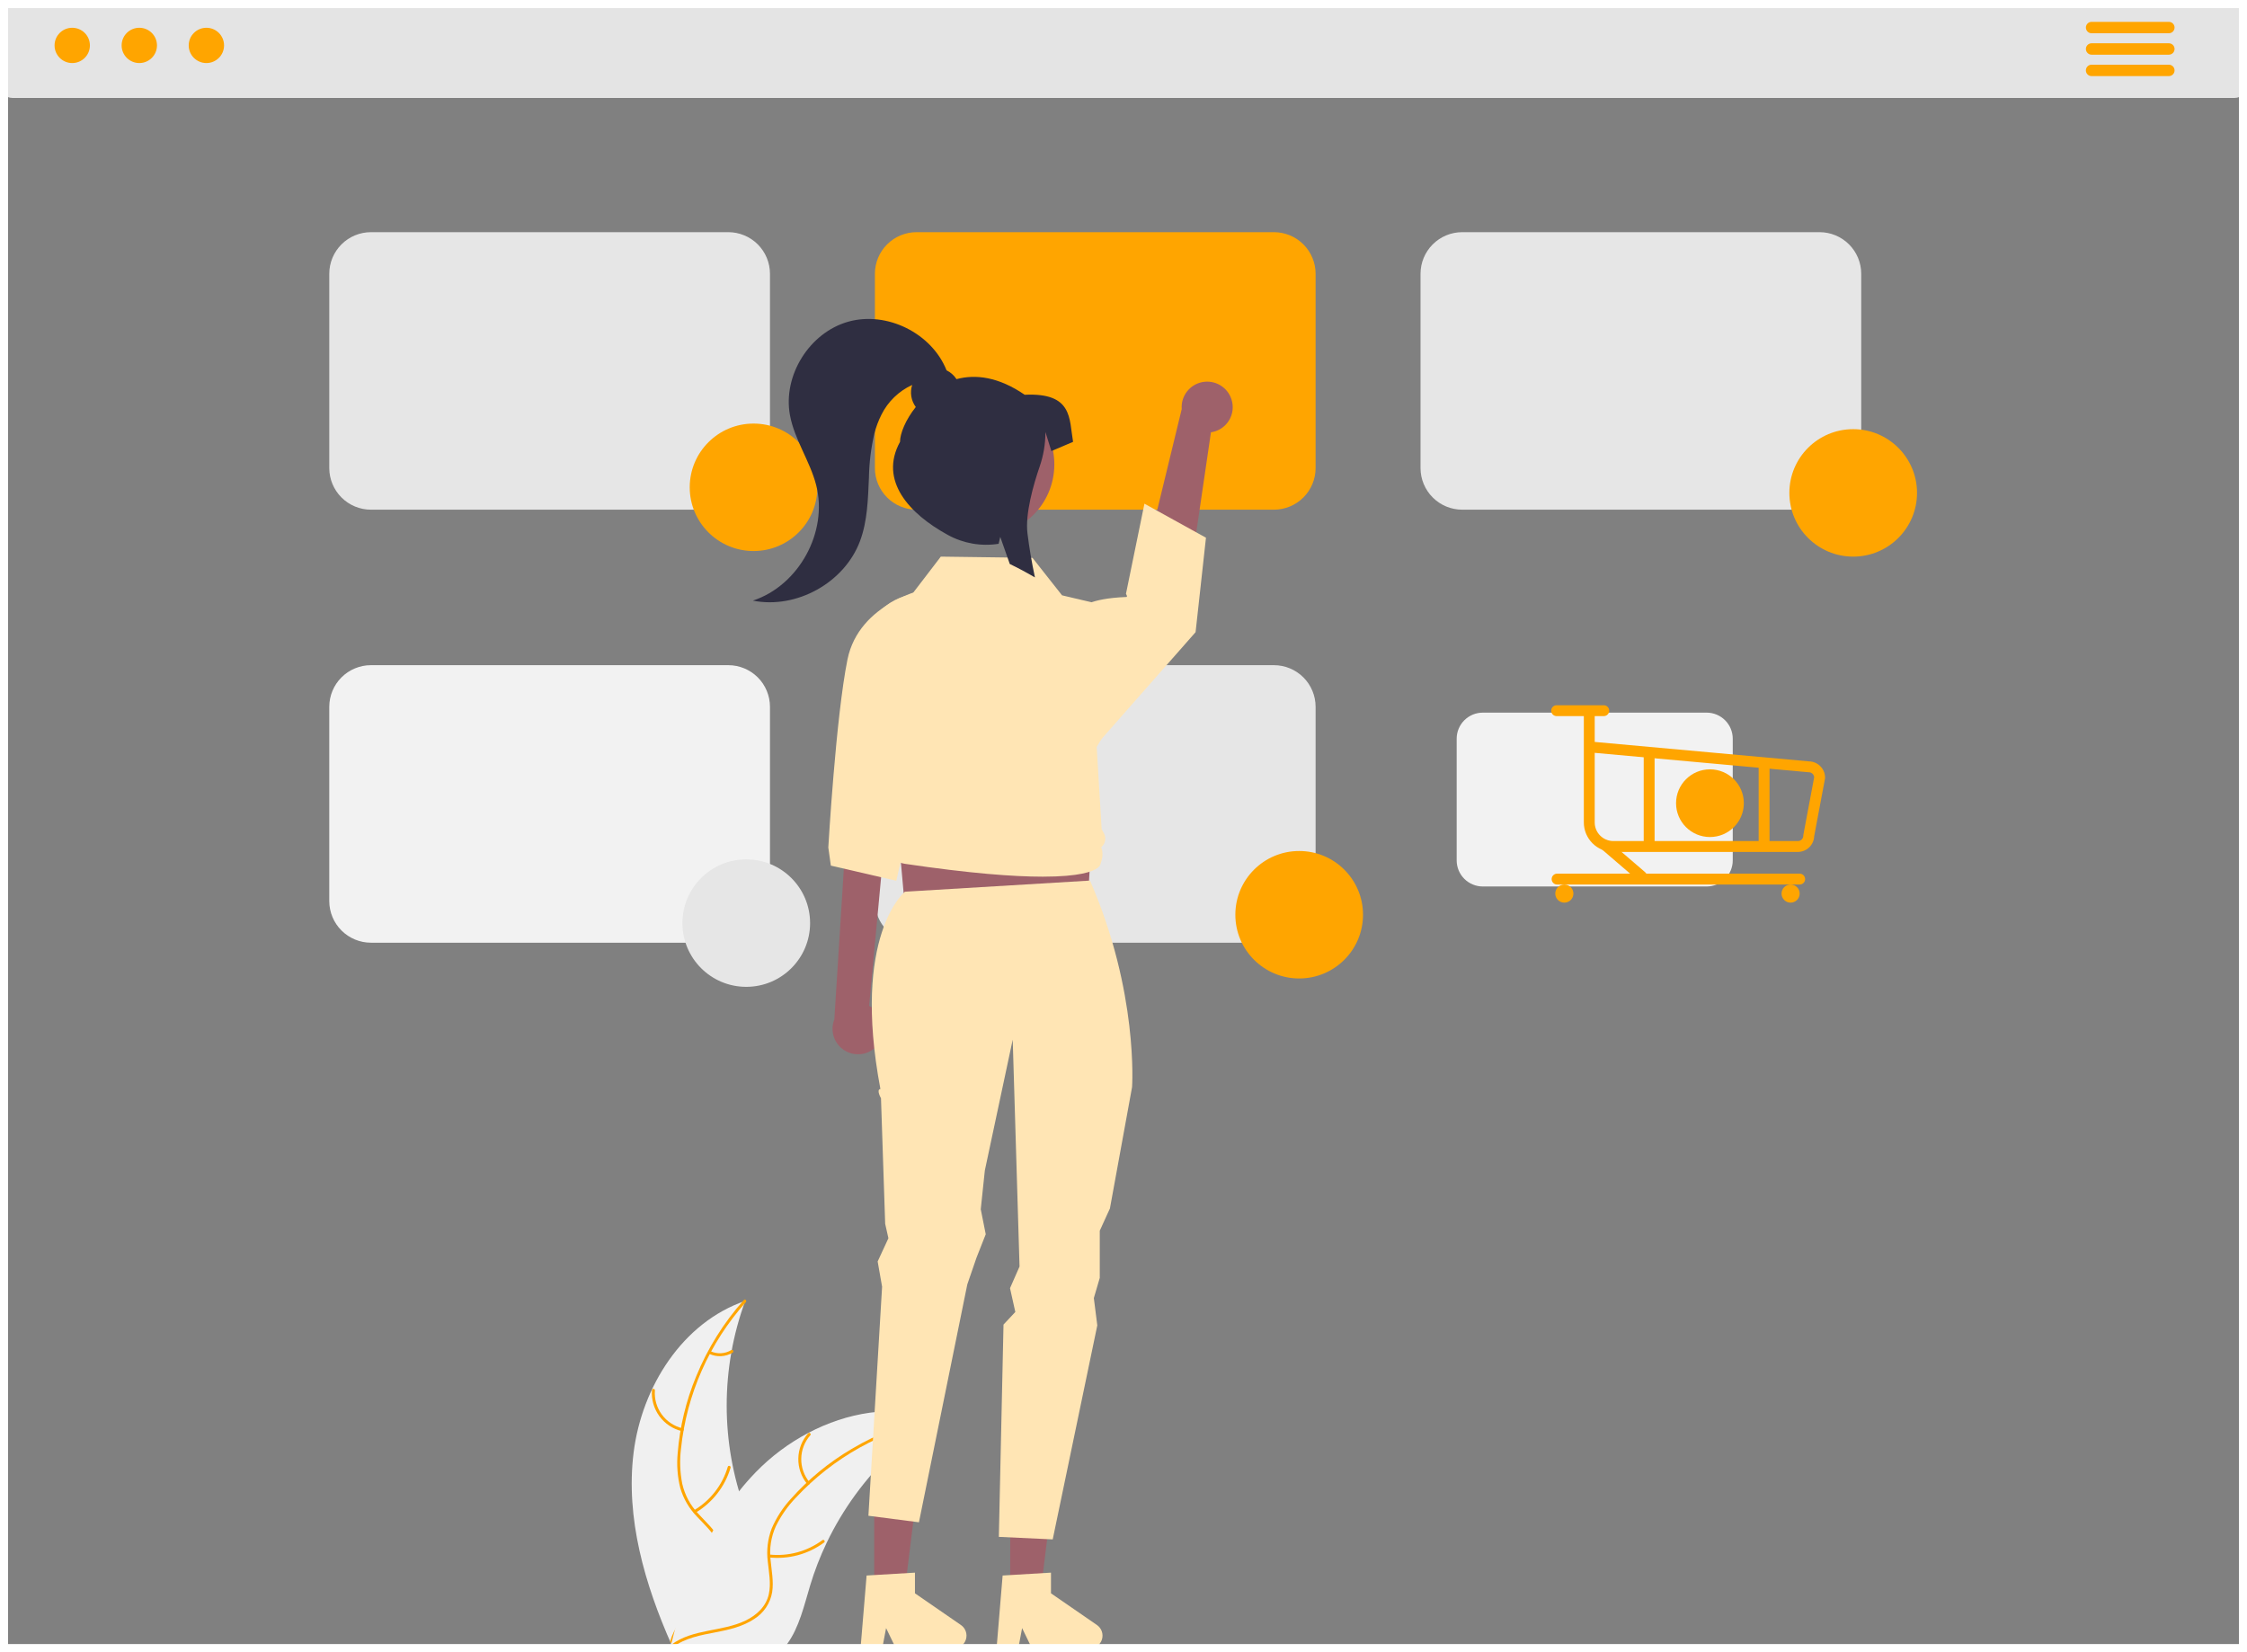 <svg width="559" height="411" viewBox="0 0 559 411" fill="none" xmlns="http://www.w3.org/2000/svg">
<rect x="0" y="0" width="559" height="411" fill="#808080" stroke="none"/>
<g clip-path="url(#clip0_4_66)">
<path d="M555.904 24.368H3.096C2.275 24.367 1.488 24.041 0.908 23.462C0.327 22.882 0.001 22.096 0 21.277V3.092C0.001 2.272 0.327 1.486 0.908 0.906C1.488 0.327 2.275 0.001 3.096 0H555.904C556.725 0.001 557.512 0.327 558.092 0.906C558.673 1.486 558.999 2.272 559 3.092V21.277C558.999 22.096 558.673 22.882 558.092 23.462C557.512 24.041 556.725 24.367 555.904 24.368Z" fill="#E4E4E4"/>
<path d="M17.97 15.686C20.398 15.686 22.366 13.721 22.366 11.297C22.366 8.873 20.398 6.908 17.97 6.908C15.542 6.908 13.574 8.873 13.574 11.297C13.574 13.721 15.542 15.686 17.97 15.686Z" fill="#FFA500"/>
<path d="M34.656 15.686C37.084 15.686 39.053 13.721 39.053 11.297C39.053 8.873 37.084 6.908 34.656 6.908C32.228 6.908 30.26 8.873 30.26 11.297C30.26 13.721 32.228 15.686 34.656 15.686Z" fill="#FFA500"/>
<path d="M51.344 15.686C53.772 15.686 55.74 13.721 55.74 11.297C55.74 8.873 53.772 6.908 51.344 6.908C48.916 6.908 46.947 8.873 46.947 11.297C46.947 13.721 48.916 15.686 51.344 15.686Z" fill="#FFA500"/>
<path d="M539.554 8.276H520.339C519.962 8.275 519.601 8.125 519.335 7.859C519.069 7.592 518.919 7.231 518.919 6.855C518.919 6.479 519.069 6.118 519.335 5.851C519.601 5.585 519.962 5.435 520.339 5.434H539.554C539.932 5.434 540.294 5.583 540.561 5.849C540.828 6.115 540.978 6.476 540.979 6.852C540.98 7.229 540.83 7.59 540.564 7.857C540.298 8.124 539.937 8.275 539.56 8.276H539.554Z" fill="#FFA500"/>
<path d="M539.554 13.605H520.339C519.962 13.604 519.601 13.454 519.335 13.188C519.069 12.921 518.919 12.56 518.919 12.184C518.919 11.808 519.069 11.447 519.335 11.18C519.601 10.914 519.962 10.764 520.339 10.763H539.554C539.932 10.763 540.294 10.912 540.561 11.178C540.828 11.444 540.978 11.805 540.979 12.181C540.98 12.558 540.83 12.919 540.564 13.187C540.298 13.453 539.937 13.604 539.56 13.605H539.554Z" fill="#FFA500"/>
<path d="M539.554 18.934H520.339C519.962 18.934 519.6 18.785 519.333 18.518C519.066 18.252 518.916 17.89 518.916 17.513C518.916 17.136 519.066 16.775 519.333 16.508C519.6 16.242 519.962 16.092 520.339 16.092H539.554C539.932 16.091 540.294 16.24 540.562 16.506C540.829 16.772 540.98 17.134 540.98 17.511C540.981 17.887 540.832 18.249 540.565 18.516C540.299 18.783 539.937 18.933 539.56 18.934H539.554Z" fill="#FFA500"/>
<path d="M157.626 361.37C159.66 345.039 169.797 328.948 185.397 323.634C179.244 340.443 179.246 358.883 185.4 375.691C187.797 382.165 191.139 389.116 188.884 395.64C187.481 399.7 184.049 402.806 180.213 404.748C176.376 406.69 172.119 407.616 167.914 408.523L167.087 409.206C160.412 394.159 155.592 377.701 157.626 361.37Z" fill="#F0F0F0"/>
<path d="M185.551 323.943C176.467 334.105 170.821 346.867 169.415 360.416C169.06 363.328 169.167 366.277 169.733 369.155C170.374 371.941 171.751 374.504 173.72 376.579C175.517 378.551 177.584 380.36 178.87 382.733C179.51 383.957 179.884 385.303 179.967 386.682C180.049 388.061 179.839 389.442 179.35 390.734C178.214 393.985 175.977 396.635 173.698 399.151C171.168 401.944 168.496 404.805 167.421 408.508C167.291 408.956 166.601 408.728 166.731 408.28C168.602 401.838 174.866 398.179 177.853 392.376C179.247 389.669 179.832 386.525 178.525 383.667C177.382 381.168 175.253 379.301 173.416 377.32C171.465 375.324 170.033 372.882 169.246 370.206C168.536 367.366 168.315 364.426 168.593 361.512C169.113 354.942 170.665 348.494 173.192 342.405C176.037 335.439 180.054 329.011 185.071 323.399C185.381 323.051 185.86 323.598 185.551 323.943L185.551 323.943Z" fill="#FFA500"/>
<path d="M169.61 356.027C167.365 355.483 165.387 354.16 164.029 352.294C162.671 350.428 162.022 348.141 162.197 345.842C162.205 345.748 162.249 345.661 162.32 345.599C162.391 345.537 162.483 345.505 162.577 345.51C162.672 345.515 162.76 345.556 162.825 345.624C162.889 345.693 162.924 345.784 162.923 345.878C162.756 348.019 163.361 350.149 164.629 351.884C165.897 353.619 167.745 354.844 169.838 355.338C170.293 355.446 170.062 356.134 169.61 356.027Z" fill="#FFA500"/>
<path d="M172.677 375.699C176.731 373.282 179.724 369.429 181.059 364.906C181.191 364.458 181.881 364.686 181.749 365.134C180.351 369.837 177.228 373.841 173.004 376.347C172.601 376.586 172.276 375.937 172.677 375.699Z" fill="#FFA500"/>
<path d="M176.711 336.126C177.535 336.518 178.445 336.698 179.356 336.652C180.268 336.606 181.154 336.334 181.935 335.862C182.335 335.618 182.659 336.268 182.262 336.509C181.397 337.028 180.418 337.326 179.41 337.38C178.403 337.433 177.398 337.239 176.483 336.815C176.393 336.782 176.32 336.717 176.277 336.632C176.234 336.547 176.225 336.448 176.252 336.357C176.283 336.266 176.348 336.191 176.434 336.148C176.52 336.104 176.619 336.097 176.711 336.126Z" fill="#FFA500"/>
<path d="M232.946 352.803C232.701 352.962 232.456 353.121 232.21 353.286C228.925 355.443 225.821 357.863 222.928 360.522C222.701 360.724 222.474 360.932 222.253 361.14C215.352 367.62 209.716 375.323 205.632 383.857C204.01 387.255 202.649 390.77 201.561 394.374C200.058 399.351 198.826 404.866 195.852 408.937C195.547 409.365 195.215 409.774 194.859 410.161H167.986C167.925 410.131 167.863 410.106 167.802 410.075L166.729 410.124C166.772 409.935 166.821 409.739 166.864 409.549C166.889 409.439 166.919 409.329 166.944 409.218C166.962 409.145 166.981 409.071 166.993 409.004C166.999 408.98 167.005 408.955 167.011 408.937C167.023 408.87 167.042 408.808 167.054 408.747C167.324 407.651 167.602 406.556 167.888 405.46C167.888 405.454 167.888 405.454 167.894 405.448C169.994 397.077 173.081 388.985 177.091 381.341C177.214 381.115 177.336 380.882 177.471 380.655C179.328 377.272 181.458 374.045 183.841 371.008C185.152 369.349 186.545 367.758 188.017 366.239C191.827 362.324 196.229 359.031 201.064 356.482C210.702 351.401 221.861 349.454 232.162 352.558C232.425 352.638 232.683 352.717 232.946 352.803Z" fill="#F0F0F0"/>
<path d="M232.886 353.143C219.504 355.797 207.3 362.593 198.007 372.566C195.968 374.677 194.275 377.096 192.991 379.734C191.823 382.344 191.377 385.218 191.698 388.059C191.944 390.713 192.504 393.4 192.099 396.068C191.872 397.431 191.359 398.73 190.593 399.881C189.828 401.031 188.827 402.007 187.657 402.745C184.79 404.658 181.405 405.429 178.069 406.068C174.365 406.777 170.506 407.455 167.415 409.766C167.04 410.045 166.627 409.449 167.001 409.169C172.38 405.15 179.588 405.994 185.472 403.156C188.217 401.832 190.58 399.674 191.26 396.607C191.855 393.924 191.28 391.153 191.008 388.468C190.654 385.701 190.984 382.891 191.969 380.281C193.114 377.586 194.711 375.106 196.69 372.946C201.067 368.013 206.195 363.798 211.884 360.455C218.356 356.604 225.44 353.886 232.83 352.42C233.287 352.33 233.34 353.053 232.886 353.143H232.886Z" fill="#FFA500"/>
<path d="M200.81 369.179C199.345 367.395 198.564 365.149 198.605 362.843C198.646 360.537 199.506 358.321 201.033 356.59C201.343 356.241 201.901 356.705 201.591 357.055C200.166 358.664 199.365 360.729 199.331 362.876C199.297 365.024 200.034 367.113 201.407 368.766C201.705 369.125 201.106 369.536 200.81 369.179Z" fill="#FFA500"/>
<path d="M191.395 386.729C196.09 387.237 200.804 385.959 204.597 383.15C204.972 382.872 205.386 383.468 205.01 383.746C201.058 386.662 196.15 387.982 191.266 387.443C190.8 387.391 190.933 386.678 191.395 386.729Z" fill="#FFA500"/>
<path d="M218.48 357.557C218.902 358.366 219.519 359.056 220.275 359.567C221.031 360.079 221.902 360.394 222.811 360.486C223.277 360.532 223.144 361.245 222.681 361.2C221.678 361.094 220.716 360.744 219.88 360.181C219.043 359.618 218.358 358.859 217.883 357.971C217.831 357.89 217.812 357.794 217.829 357.7C217.846 357.606 217.898 357.523 217.975 357.466C218.054 357.412 218.151 357.391 218.246 357.408C218.341 357.425 218.425 357.479 218.48 357.558L218.48 357.557Z" fill="#FFA500"/>
<path d="M181.188 126.797H92.279C89.532 126.794 86.898 125.703 84.955 123.763C83.012 121.823 81.92 119.193 81.916 116.45V68.103C81.92 65.36 83.012 62.73 84.955 60.791C86.898 58.851 89.532 57.76 92.279 57.757H181.188C183.936 57.76 186.57 58.851 188.513 60.791C190.455 62.73 191.548 65.36 191.551 68.103V116.45C191.548 119.193 190.455 121.823 188.513 123.763C186.57 125.703 183.936 126.794 181.188 126.797Z" fill="#E6E6E6"/>
<path d="M316.927 126.797H228.018C225.27 126.794 222.636 125.703 220.693 123.763C218.751 121.823 217.658 119.193 217.655 116.45V68.103C217.658 65.36 218.751 62.73 220.694 60.791C222.636 58.851 225.27 57.76 228.018 57.757H316.927C319.674 57.76 322.308 58.851 324.251 60.791C326.194 62.73 327.287 65.36 327.29 68.103V116.45C327.287 119.193 326.194 121.823 324.251 123.763C322.308 125.703 319.674 126.794 316.927 126.797Z" fill="#FFA500"/>
<path d="M452.665 126.797H363.756C361.009 126.794 358.375 125.703 356.432 123.763C354.489 121.823 353.396 119.193 353.393 116.45V68.103C353.396 65.36 354.489 62.73 356.432 60.791C358.375 58.851 361.009 57.76 363.756 57.757H452.665C455.413 57.76 458.047 58.851 459.989 60.791C461.932 62.73 463.025 65.36 463.028 68.103V116.45C463.025 119.193 461.932 121.823 459.99 123.763C458.047 125.703 455.413 126.794 452.665 126.797Z" fill="#E6E6E6"/>
<path d="M181.188 234.521H92.279C89.532 234.517 86.898 233.426 84.955 231.487C83.012 229.547 81.92 226.917 81.916 224.174V175.827C81.92 173.083 83.012 170.454 84.955 168.514C86.898 166.574 89.532 165.483 92.279 165.48H181.188C183.936 165.483 186.57 166.574 188.513 168.514C190.455 170.454 191.548 173.083 191.551 175.827V224.174C191.548 226.917 190.455 229.547 188.513 231.487C186.57 233.426 183.936 234.517 181.188 234.521Z" fill="#F2F2F2"/>
<path d="M316.927 234.521H228.018C225.27 234.517 222.636 233.426 220.693 231.487C218.751 229.547 217.658 226.917 217.655 224.174V175.827C217.658 173.083 218.751 170.454 220.694 168.514C222.636 166.574 225.27 165.483 228.018 165.48H316.927C319.674 165.483 322.308 166.574 324.251 168.514C326.194 170.454 327.287 173.083 327.29 175.827V224.174C327.287 226.917 326.194 229.547 324.251 231.487C322.308 233.426 319.674 234.517 316.927 234.521Z" fill="#E6E6E6"/>
<path d="M323.205 243.417C331.975 243.417 339.084 236.319 339.084 227.563C339.084 218.807 331.975 211.709 323.205 211.709C314.435 211.709 307.325 218.807 307.325 227.563C307.325 236.319 314.435 243.417 323.205 243.417Z" fill="#FFA500"/>
<path d="M329.799 226.231H324.4V220.841C324.4 220.674 324.367 220.51 324.303 220.356C324.239 220.202 324.145 220.062 324.027 219.944C323.91 219.826 323.769 219.733 323.615 219.669C323.461 219.605 323.296 219.573 323.129 219.573C322.962 219.573 322.797 219.605 322.643 219.669C322.489 219.733 322.349 219.826 322.231 219.944C322.113 220.062 322.019 220.202 321.955 220.356C321.892 220.51 321.859 220.674 321.859 220.841V226.231H316.46C316.293 226.231 316.128 226.264 315.974 226.328C315.819 226.392 315.679 226.485 315.561 226.603C315.443 226.721 315.35 226.861 315.286 227.015C315.222 227.168 315.189 227.333 315.189 227.5C315.189 227.666 315.222 227.831 315.286 227.985C315.35 228.139 315.443 228.279 315.561 228.397C315.679 228.515 315.819 228.608 315.974 228.672C316.128 228.736 316.293 228.768 316.46 228.768H321.859V234.159C321.859 234.325 321.892 234.49 321.955 234.644C322.019 234.798 322.113 234.938 322.231 235.056C322.349 235.173 322.489 235.267 322.643 235.331C322.797 235.394 322.962 235.427 323.129 235.427C323.466 235.427 323.789 235.294 324.028 235.056C324.266 234.818 324.4 234.495 324.4 234.159V228.768H329.799C329.965 228.768 330.131 228.735 330.285 228.672C330.439 228.608 330.579 228.515 330.697 228.397C330.815 228.279 330.908 228.139 330.972 227.985C331.036 227.831 331.069 227.666 331.069 227.5C331.069 227.333 331.036 227.168 330.972 227.014C330.908 226.861 330.815 226.721 330.697 226.603C330.579 226.485 330.439 226.392 330.285 226.328C330.131 226.264 329.965 226.231 329.799 226.231L329.799 226.231Z" fill="#FFA500"/>
<path d="M461.031 138.474C469.801 138.474 476.911 131.375 476.911 122.619C476.911 113.863 469.801 106.765 461.031 106.765C452.261 106.765 445.152 113.863 445.152 122.619C445.152 131.375 452.261 138.474 461.031 138.474Z" fill="#FFA500"/>
<path d="M467.625 121.288H462.226V115.897C462.226 115.731 462.193 115.566 462.13 115.412C462.066 115.258 461.972 115.118 461.854 115.001C461.736 114.883 461.596 114.789 461.442 114.726C461.288 114.662 461.123 114.629 460.956 114.629C460.789 114.629 460.624 114.662 460.47 114.726C460.316 114.789 460.175 114.883 460.057 115.001C459.94 115.118 459.846 115.258 459.782 115.412C459.718 115.566 459.685 115.731 459.685 115.897V121.288H454.286C454.12 121.288 453.954 121.321 453.8 121.384C453.646 121.448 453.506 121.542 453.388 121.659C453.27 121.777 453.177 121.917 453.113 122.071C453.049 122.225 453.016 122.39 453.016 122.556C453.016 122.723 453.049 122.888 453.113 123.042C453.177 123.196 453.27 123.335 453.388 123.453C453.506 123.571 453.646 123.664 453.8 123.728C453.954 123.792 454.12 123.825 454.286 123.825H459.685V129.215C459.685 129.382 459.718 129.547 459.782 129.701C459.846 129.855 459.94 129.994 460.058 130.112C460.175 130.23 460.316 130.323 460.47 130.387C460.624 130.451 460.789 130.484 460.956 130.484C461.293 130.484 461.616 130.35 461.854 130.112C462.092 129.874 462.226 129.552 462.226 129.215V123.825H467.625C467.792 123.825 467.957 123.792 468.111 123.728C468.265 123.664 468.406 123.571 468.523 123.453C468.641 123.335 468.735 123.196 468.799 123.042C468.863 122.888 468.896 122.723 468.896 122.556C468.896 122.39 468.863 122.225 468.799 122.071C468.735 121.917 468.641 121.777 468.523 121.659C468.406 121.542 468.265 121.448 468.111 121.384C467.957 121.321 467.792 121.288 467.625 121.288L467.625 121.288Z" fill="#FFA500"/>
<path d="M187.466 137.084C196.236 137.084 203.346 129.985 203.346 121.229C203.346 112.473 196.236 105.375 187.466 105.375C178.696 105.375 171.587 112.473 171.587 121.229C171.587 129.985 178.696 137.084 187.466 137.084Z" fill="#FFA500"/>
<path d="M194.06 119.898H188.661V114.508C188.661 114.341 188.628 114.176 188.564 114.022C188.501 113.868 188.407 113.728 188.289 113.611C188.171 113.493 188.031 113.399 187.877 113.336C187.723 113.272 187.558 113.239 187.391 113.239C187.224 113.239 187.059 113.272 186.905 113.336C186.75 113.399 186.61 113.493 186.492 113.611C186.374 113.728 186.281 113.868 186.217 114.022C186.153 114.176 186.12 114.341 186.12 114.508V119.898H180.721C180.554 119.898 180.389 119.931 180.235 119.994C180.081 120.058 179.941 120.152 179.823 120.269C179.705 120.387 179.611 120.527 179.548 120.681C179.484 120.835 179.451 121 179.451 121.166C179.451 121.503 179.585 121.825 179.823 122.063C180.061 122.301 180.384 122.435 180.721 122.435H186.12V127.825C186.12 127.992 186.153 128.157 186.217 128.311C186.281 128.465 186.374 128.604 186.492 128.722C186.61 128.84 186.75 128.933 186.905 128.997C187.059 129.061 187.224 129.094 187.391 129.094C187.558 129.094 187.723 129.061 187.877 128.997C188.031 128.933 188.171 128.84 188.289 128.722C188.407 128.604 188.501 128.465 188.564 128.311C188.628 128.157 188.661 127.992 188.661 127.825V122.435H194.06C194.227 122.435 194.392 122.402 194.546 122.338C194.7 122.274 194.84 122.181 194.958 122.063C195.076 121.945 195.17 121.806 195.234 121.652C195.298 121.498 195.331 121.333 195.331 121.166C195.331 120.83 195.197 120.507 194.958 120.269C194.72 120.032 194.397 119.898 194.06 119.898V119.898Z" fill="#FFA500"/>
<path d="M306.352 99.328C306.642 100.203 306.736 101.131 306.628 102.046C306.52 102.961 306.212 103.841 305.726 104.625C305.24 105.408 304.588 106.076 303.816 106.58C303.044 107.085 302.17 107.415 301.256 107.546L293.914 157.586L281.869 151.712L293.984 101.763C293.865 100.216 294.319 98.68 295.259 97.444C296.199 96.209 297.56 95.361 299.085 95.061C300.609 94.76 302.191 95.029 303.531 95.816C304.87 96.602 305.874 97.852 306.352 99.328L306.352 99.328Z" fill="#9E616A"/>
<path d="M218.654 259.593C219.19 258.843 219.555 257.984 219.723 257.078C219.891 256.172 219.858 255.24 219.626 254.348C219.395 253.456 218.97 252.626 218.382 251.915C217.794 251.205 217.057 250.632 216.223 250.237L221.177 197.01L210.802 202.32L207.562 253.611C206.99 255.053 206.967 256.655 207.499 258.113C208.031 259.571 209.08 260.783 210.447 261.52C211.814 262.258 213.405 262.469 214.917 262.113C216.43 261.758 217.759 260.861 218.654 259.593H218.654Z" fill="#9E616A"/>
<path d="M225.742 232.672L270.265 230.962L272.833 184.8H221.461L225.742 232.672Z" fill="#9E616A"/>
<path d="M217.479 395.696L225.087 395.696L228.706 366.397H217.477L217.479 395.696Z" fill="#9E616A"/>
<path d="M215.591 391.949L227.618 391.232V396.377L239.053 404.261C239.617 404.651 240.043 405.21 240.267 405.858C240.49 406.506 240.501 407.208 240.297 407.862C240.092 408.516 239.684 409.088 239.131 409.494C238.578 409.901 237.91 410.12 237.224 410.119H222.905L220.437 405.031L219.473 410.119H214.075L215.591 391.949Z" fill="#FFE5B4"/>
<path d="M251.319 395.696L258.927 395.696L262.546 366.397H251.317L251.319 395.696Z" fill="#9E616A"/>
<path d="M225.124 221.835C225.124 221.835 211.803 232.573 219.024 270.921C217.925 271.052 219.17 273.216 219.17 273.216L220.212 304.463L221.017 308.044L218.34 313.823L219.444 320.101L216.041 377.085L228.611 378.707L240.639 319.533L242.93 312.881L245.228 307.049L243.988 300.831L245.005 291.179L251.939 258.633L253.637 315.079L251.268 320.467L252.586 326.383L249.649 329.523L248.489 382.335L261.891 382.961L272.981 329.723L272.121 322.929L273.596 317.906V306.172L276.123 300.634L281.632 270.439C281.632 270.439 283.294 246.838 271.169 219.066L225.124 221.835Z" fill="#FFE5B4"/>
<path d="M230.553 146.435C230.553 146.435 213.728 149.757 210.828 164.084C207.929 178.411 206.064 210.831 206.064 210.831L206.699 215.346L222.975 219.114L233.363 173.688L230.553 146.435Z" fill="#FFE5B4"/>
<path d="M268.952 151.271C268.952 151.271 270.658 148.885 280.209 148.517C280.602 148.502 280.115 147.723 280.115 147.723L284.708 125.307L300.016 133.769L297.432 157.269L272.278 185.833L268.952 151.271Z" fill="#FFE5B4"/>
<path d="M259.411 218.095C252.204 218.095 241.357 217.301 225.027 214.881C223.975 214.722 223.001 214.232 222.248 213.482C221.495 212.732 221.002 211.761 220.841 210.712C220.307 210.149 219.96 209.437 219.847 208.671C219.733 207.905 219.859 207.123 220.206 206.43L220.221 206.401L219.851 205.965C219.279 205.294 218.943 204.454 218.894 203.574C218.846 202.694 219.087 201.822 219.582 201.092L214.525 164.97C214.012 161.383 214.797 157.731 216.74 154.671C218.683 151.61 221.656 149.343 225.125 148.276L226.992 147.695L234.052 138.475L234.191 138.477L256.856 138.778L264.212 148.104L276.102 150.903L276.132 151.084L278.893 167.009C280.329 175.291 277.036 178.55 272.833 185.833L274.067 206.29L274.626 207.305C274.937 207.867 275.041 208.52 274.921 209.15C274.8 209.781 274.463 210.349 273.967 210.758C274.342 211.828 274.367 212.989 274.04 214.074L273.749 215.034C273.749 215.062 273.672 215.452 273.044 215.928C271.912 216.786 268.662 218.095 259.411 218.095Z" fill="#FFE5B4"/>
<path d="M249.431 391.949L261.458 391.232V396.377L272.893 404.261C273.457 404.651 273.883 405.21 274.107 405.858C274.33 406.506 274.341 407.208 274.137 407.862C273.932 408.516 273.524 409.088 272.971 409.494C272.418 409.901 271.75 410.12 271.064 410.119H256.745L254.277 405.031L253.313 410.119H247.915L249.431 391.949Z" fill="#FFE5B4"/>
<path d="M262.063 118.383C263.635 108.711 257.057 99.599 247.37 98.029C237.683 96.46 228.556 103.028 226.984 112.7C225.412 122.371 231.991 131.483 241.677 133.053C251.364 134.622 260.491 128.054 262.063 118.383Z" fill="#9E616A"/>
<path d="M254.914 98.206C248.401 93.734 242.666 93.053 237.955 94.322C237.345 93.378 236.488 92.619 235.478 92.125C231.804 82.882 220.622 77.331 211.026 80.029C201.368 82.745 194.704 93.426 196.522 103.278C197.648 109.385 201.497 114.673 203.046 120.688C206.043 132.33 198.731 145.666 187.294 149.418C198.123 151.589 210.044 144.985 213.929 134.661C215.816 129.647 215.93 124.172 216.17 118.821C216.233 115.127 216.686 111.451 217.522 107.852C217.937 106.238 218.523 104.672 219.27 103.181C220.898 99.906 223.603 97.286 226.931 95.76C226.633 96.681 226.559 97.659 226.714 98.614C226.869 99.569 227.249 100.473 227.824 101.253C225.284 104.429 223.902 107.864 223.902 109.921C218.626 119.549 226.17 127.819 235.813 133.086C239.659 135.198 244.1 135.971 248.435 135.283L248.839 133.564L249.385 135.112L251.21 140.305C253.315 141.321 255.401 142.436 257.47 143.648C256.684 139.964 256.048 136.286 255.611 132.69C255.005 127.796 257.117 120.51 258.639 116.079C259.584 113.348 260.068 110.48 260.074 107.591V107.465L261.557 112.221L266.955 109.921C265.951 104.17 266.955 97.64 254.914 98.206Z" fill="#2F2E41"/>
<path d="M476.945 411H82.055C81.836 410.999 81.626 410.911 81.472 410.756C81.317 410.601 81.23 410.391 81.23 410.173C81.23 409.954 81.317 409.744 81.472 409.589C81.626 409.434 81.836 409.346 82.055 409.345H476.945C477.164 409.346 477.374 409.434 477.528 409.589C477.683 409.744 477.77 409.954 477.77 410.173C477.77 410.391 477.683 410.601 477.528 410.756C477.374 410.911 477.164 410.999 476.945 411Z" fill="#CCCCCC"/>
<path d="M185.651 245.501C194.421 245.501 201.53 238.402 201.53 229.646C201.53 220.89 194.421 213.792 185.651 213.792C176.881 213.792 169.771 220.89 169.771 229.646C169.771 238.402 176.881 245.501 185.651 245.501Z" fill="#E6E6E6"/>
<path d="M424.575 220.534H368.878C367.157 220.533 365.507 219.849 364.29 218.634C363.073 217.419 362.389 215.771 362.387 214.053V183.766C362.389 182.048 363.073 180.4 364.29 179.185C365.507 177.97 367.157 177.287 368.878 177.285H424.575C426.296 177.287 427.946 177.97 429.163 179.185C430.38 180.4 431.065 182.048 431.067 183.766V214.053C431.065 215.771 430.38 217.419 429.163 218.634C427.946 219.849 426.296 220.533 424.575 220.534Z" fill="#F2F2F2"/>
<path d="M425.395 208.232C430.053 208.232 433.828 204.463 433.828 199.813C433.828 195.163 430.053 191.393 425.395 191.393C420.738 191.393 416.963 195.163 416.963 199.813C416.963 204.463 420.738 208.232 425.395 208.232Z" fill="#FFA500"/>
<path d="M428.897 199.106H426.03V196.243C426.03 196.154 426.013 196.067 425.979 195.985C425.945 195.903 425.895 195.829 425.832 195.767C425.77 195.704 425.695 195.654 425.613 195.621C425.532 195.587 425.444 195.569 425.355 195.569C425.176 195.569 425.005 195.64 424.878 195.767C424.752 195.893 424.681 196.064 424.681 196.243V199.106H421.813C421.635 199.106 421.463 199.177 421.336 199.303C421.21 199.429 421.139 199.601 421.139 199.779C421.139 199.868 421.156 199.955 421.19 200.037C421.224 200.119 421.274 200.193 421.336 200.256C421.399 200.318 421.473 200.368 421.555 200.402C421.637 200.435 421.725 200.453 421.813 200.453H424.681V203.315C424.681 203.404 424.698 203.491 424.732 203.573C424.766 203.655 424.816 203.729 424.878 203.792C424.941 203.854 425.015 203.904 425.097 203.938C425.179 203.972 425.267 203.989 425.355 203.989C425.534 203.989 425.706 203.918 425.832 203.792C425.959 203.665 426.03 203.494 426.03 203.315V200.453H428.897C429.076 200.453 429.248 200.382 429.374 200.256C429.501 200.129 429.572 199.958 429.572 199.779C429.572 199.691 429.554 199.603 429.521 199.521C429.487 199.44 429.437 199.365 429.374 199.303C429.312 199.24 429.237 199.191 429.155 199.157C429.074 199.123 428.986 199.106 428.897 199.106L428.897 199.106Z" fill="#FFA500"/>
<path d="M447.266 211.94H401.367C399.419 211.937 397.551 211.164 396.174 209.788C394.796 208.413 394.021 206.548 394.019 204.603V177.249C394.02 176.891 394.163 176.548 394.417 176.295C394.67 176.042 395.014 175.9 395.373 175.9C395.731 175.9 396.075 176.042 396.329 176.295C396.583 176.548 396.726 176.891 396.727 177.249V184.575L450.041 189.413C451.106 189.432 452.121 189.868 452.868 190.626C453.614 191.384 454.033 192.404 454.035 193.468C454.035 193.551 454.027 193.635 454.012 193.717L451.325 208.023C451.288 209.073 450.844 210.069 450.087 210.799C449.33 211.53 448.319 211.938 447.266 211.94ZM396.727 187.289V204.603C396.728 205.832 397.217 207.009 398.087 207.878C398.957 208.746 400.137 209.235 401.367 209.236H447.266C447.625 209.236 447.969 209.093 448.223 208.84C448.477 208.587 448.619 208.243 448.62 207.885C448.62 207.801 448.628 207.718 448.643 207.636L451.323 193.364C451.297 193.024 451.143 192.707 450.893 192.476C450.643 192.245 450.314 192.117 449.974 192.116C449.933 192.116 449.892 192.114 449.851 192.11L396.727 187.289Z" fill="#FFA500"/>
<path d="M389.171 224.554C390.417 224.554 391.427 223.546 391.427 222.302C391.427 221.058 390.417 220.049 389.171 220.049C387.924 220.049 386.914 221.058 386.914 222.302C386.914 223.546 387.924 224.554 389.171 224.554Z" fill="#FFA500"/>
<path d="M445.461 224.554C446.707 224.554 447.717 223.546 447.717 222.302C447.717 221.058 446.707 220.049 445.461 220.049C444.215 220.049 443.205 221.058 443.205 222.302C443.205 223.546 444.215 224.554 445.461 224.554Z" fill="#FFA500"/>
<path d="M447.717 220.049H387.366C387.007 220.049 386.662 219.907 386.408 219.653C386.154 219.4 386.012 219.056 386.012 218.697C386.012 218.339 386.154 217.995 386.408 217.742C386.662 217.488 387.007 217.346 387.366 217.346H447.717C448.076 217.346 448.421 217.488 448.675 217.742C448.928 217.995 449.071 218.339 449.071 218.697C449.071 219.056 448.928 219.4 448.675 219.653C448.421 219.907 448.076 220.049 447.717 220.049Z" fill="#FFA500"/>
<path d="M398.983 178.15H387.25C386.892 178.149 386.548 178.006 386.295 177.753C386.042 177.499 385.9 177.156 385.9 176.798C385.9 176.44 386.042 176.097 386.295 175.844C386.548 175.59 386.892 175.447 387.25 175.447H398.983C399.341 175.447 399.685 175.59 399.938 175.844C400.191 176.097 400.333 176.44 400.333 176.798C400.333 177.156 400.191 177.499 399.938 177.753C399.685 178.006 399.341 178.149 398.983 178.15Z" fill="#FFA500"/>
<path d="M408.395 219.361C408.071 219.361 407.758 219.245 407.513 219.035L398.615 211.4C398.48 211.285 398.369 211.144 398.288 210.985C398.208 210.827 398.159 210.654 398.146 210.477C398.132 210.299 398.153 210.121 398.209 209.952C398.264 209.783 398.353 209.627 398.469 209.492C398.585 209.358 398.726 209.247 398.885 209.167C399.044 209.087 399.217 209.039 399.395 209.025C399.572 209.012 399.75 209.034 399.92 209.09C400.089 209.145 400.245 209.234 400.38 209.35L409.278 216.984C409.487 217.164 409.637 217.404 409.706 217.671C409.775 217.938 409.761 218.221 409.665 218.479C409.569 218.738 409.395 218.961 409.168 219.119C408.941 219.277 408.671 219.361 408.395 219.361V219.361Z" fill="#FFA500"/>
<path d="M410.27 211.109C410.092 211.109 409.916 211.074 409.752 211.006C409.587 210.939 409.438 210.839 409.313 210.714C409.187 210.588 409.087 210.439 409.019 210.275C408.951 210.111 408.916 209.935 408.916 209.758V188.061C408.916 187.703 409.059 187.359 409.313 187.106C409.566 186.852 409.911 186.71 410.27 186.71C410.629 186.71 410.973 186.852 411.227 187.106C411.481 187.359 411.623 187.703 411.623 188.061V209.758C411.624 209.935 411.589 210.111 411.521 210.275C411.452 210.439 411.353 210.588 411.227 210.713C411.101 210.839 410.952 210.938 410.788 211.006C410.624 211.074 410.448 211.109 410.27 211.109H410.27Z" fill="#FFA500"/>
<path d="M438.866 211.109C438.688 211.109 438.512 211.074 438.348 211.006C438.184 210.939 438.035 210.839 437.909 210.714C437.783 210.588 437.684 210.439 437.616 210.275C437.547 210.111 437.512 209.935 437.512 209.758V189.864C437.513 189.506 437.656 189.163 437.91 188.91C438.164 188.657 438.508 188.515 438.866 188.515C439.225 188.515 439.569 188.657 439.822 188.91C440.076 189.163 440.219 189.506 440.22 189.864V209.758C440.22 209.935 440.185 210.111 440.117 210.275C440.049 210.439 439.949 210.588 439.823 210.713C439.698 210.839 439.549 210.939 439.384 211.006C439.22 211.074 439.044 211.109 438.866 211.109H438.866Z" fill="#FFA500"/>
</g>
<rect x="1" y="1" width="557" height="409" stroke="white" stroke-width="2"/>
<defs>
<clipPath id="clip0_4_66">
<rect width="559" height="411" fill="white"/>
</clipPath>
</defs>
</svg>
